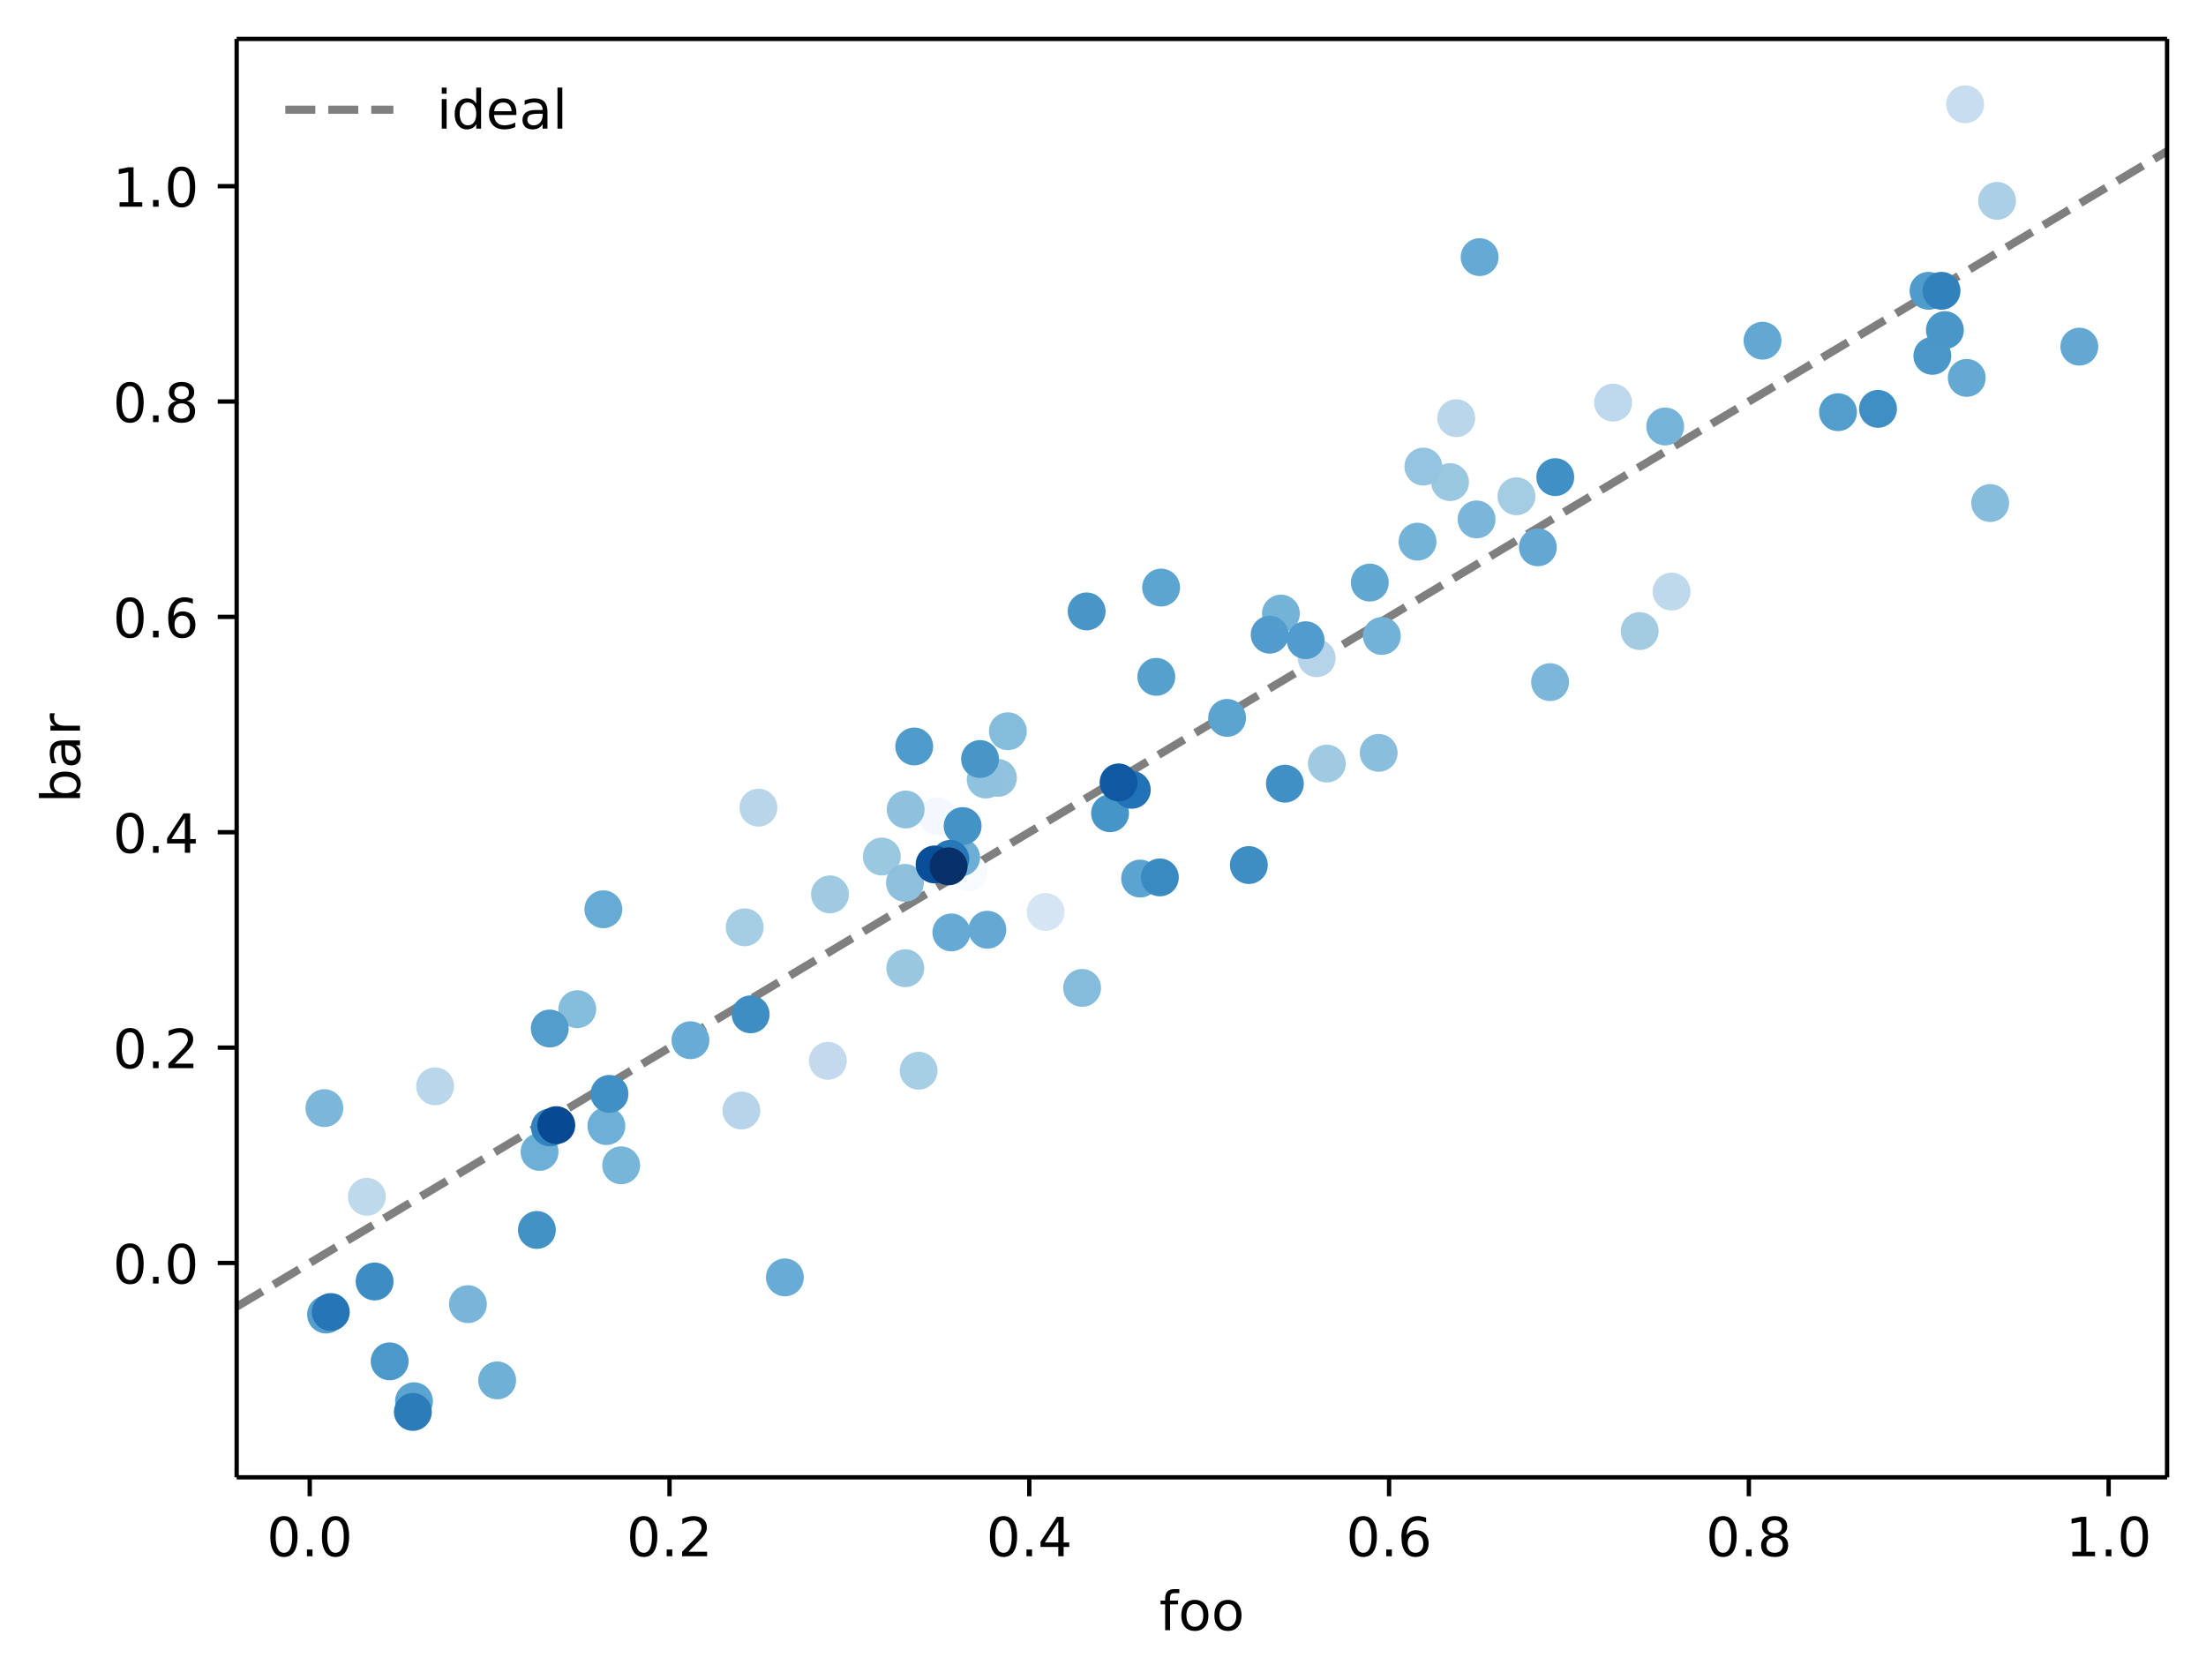 <svg height="414.491" viewBox="0 0 408.101 310.868" width="544.135" xmlns="http://www.w3.org/2000/svg" xmlns:xlink="http://www.w3.org/1999/xlink"><defs><style>*{stroke-linecap:butt;stroke-linejoin:round}</style></defs><g id="figure_1"><path d="M0 310.868h408.101V0H0z" fill="#fff" id="patch_1"/><g id="axes_1"><path d="M43.781 273.312h357.12V7.2H43.781z" fill="#fff" id="patch_2"/><path clip-path="url(#p8122d7c65e)" d="M43.781 241.75l357.12-213.781" fill="none" stroke="#000" stroke-dasharray="5.55,2.4" stroke-opacity=".5" stroke-width="1.5" id="line2d_1"/><g id="PathCollection_1"><defs><path d="M0 3a3 3 0 100-6 3 3 0 000 6z" id="C0_0_714ef099de"/></defs><g clip-path="url(#p8122d7c65e)"><use x="179.148" xlink:href="#C0_0_714ef099de" y="161.412" fill="#f7fbff" stroke="#f7fbff"/></g><g clip-path="url(#p8122d7c65e)"><use x="173.438" xlink:href="#C0_0_714ef099de" y="151" fill="#f2f8fd" stroke="#f2f8fd"/></g><g clip-path="url(#p8122d7c65e)"><use x="193.44" xlink:href="#C0_0_714ef099de" y="168.711" fill="#d5e5f4" stroke="#d5e5f4"/></g><g clip-path="url(#p8122d7c65e)"><use x="363.539" xlink:href="#C0_0_714ef099de" y="19.296" fill="#c9ddf0" stroke="#c9ddf0"/></g><g clip-path="url(#p8122d7c65e)"><use x="153.153" xlink:href="#C0_0_714ef099de" y="196.26" fill="#c2d9ee" stroke="#c2d9ee"/></g><g clip-path="url(#p8122d7c65e)"><use x="309.23" xlink:href="#C0_0_714ef099de" y="109.443" fill="#bed8ec" stroke="#bed8ec"/></g><g clip-path="url(#p8122d7c65e)"><use x="67.865" xlink:href="#C0_0_714ef099de" y="221.414" fill="#bed8ec" stroke="#bed8ec"/></g><g clip-path="url(#p8122d7c65e)"><use x="298.423" xlink:href="#C0_0_714ef099de" y="74.489" fill="#bdd7ec" stroke="#bdd7ec"/></g><g clip-path="url(#p8122d7c65e)"><use x="80.493" xlink:href="#C0_0_714ef099de" y="200.969" fill="#b9d6ea" stroke="#b9d6ea"/></g><g clip-path="url(#p8122d7c65e)"><use x="269.398" xlink:href="#C0_0_714ef099de" y="77.361" fill="#b9d6ea" stroke="#b9d6ea"/></g><g clip-path="url(#p8122d7c65e)"><use x="140.302" xlink:href="#C0_0_714ef099de" y="149.424" fill="#b8d5ea" stroke="#b8d5ea"/></g><g clip-path="url(#p8122d7c65e)"><use x="137.152" xlink:href="#C0_0_714ef099de" y="205.451" fill="#b7d4ea" stroke="#b7d4ea"/></g><g clip-path="url(#p8122d7c65e)"><use x="243.588" xlink:href="#C0_0_714ef099de" y="121.777" fill="#b5d4e9" stroke="#b5d4e9"/></g><g clip-path="url(#p8122d7c65e)"><use x="369.449" xlink:href="#C0_0_714ef099de" y="37.161" fill="#abd0e6" stroke="#abd0e6"/></g><g clip-path="url(#p8122d7c65e)"><use x="169.946" xlink:href="#C0_0_714ef099de" y="198.087" fill="#a6cee4" stroke="#a6cee4"/></g><g clip-path="url(#p8122d7c65e)"><use x="137.765" xlink:href="#C0_0_714ef099de" y="171.559" fill="#a5cde3" stroke="#a5cde3"/></g><g clip-path="url(#p8122d7c65e)"><use x="280.536" xlink:href="#C0_0_714ef099de" y="91.813" fill="#a4cce3" stroke="#a4cce3"/></g><g clip-path="url(#p8122d7c65e)"><use x="303.335" xlink:href="#C0_0_714ef099de" y="116.752" fill="#a3cce3" stroke="#a3cce3"/></g><g clip-path="url(#p8122d7c65e)"><use x="153.542" xlink:href="#C0_0_714ef099de" y="165.464" fill="#9fcae1" stroke="#9fcae1"/></g><g clip-path="url(#p8122d7c65e)"><use x="245.46" xlink:href="#C0_0_714ef099de" y="141.264" fill="#9fcae1" stroke="#9fcae1"/></g><g clip-path="url(#p8122d7c65e)"><use x="163.134" xlink:href="#C0_0_714ef099de" y="158.465" fill="#9ac8e0" stroke="#9ac8e0"/></g><g clip-path="url(#p8122d7c65e)"><use x="268.25" xlink:href="#C0_0_714ef099de" y="89.194" fill="#9ac8e0" stroke="#9ac8e0"/></g><g clip-path="url(#p8122d7c65e)"><use x="167.472" xlink:href="#C0_0_714ef099de" y="179.126" fill="#99c7e0" stroke="#99c7e0"/></g><g clip-path="url(#p8122d7c65e)"><use x="263.317" xlink:href="#C0_0_714ef099de" y="86.322" fill="#94c4df" stroke="#94c4df"/></g><g clip-path="url(#p8122d7c65e)"><use x="184.616" xlink:href="#C0_0_714ef099de" y="143.916" fill="#91c3de" stroke="#91c3de"/></g><g clip-path="url(#p8122d7c65e)"><use x="182.354" xlink:href="#C0_0_714ef099de" y="144.223" fill="#8fc2de" stroke="#8fc2de"/></g><g clip-path="url(#p8122d7c65e)"><use x="167.548" xlink:href="#C0_0_714ef099de" y="149.762" fill="#8dc1dd" stroke="#8dc1dd"/></g><g clip-path="url(#p8122d7c65e)"><use x="167.415" xlink:href="#C0_0_714ef099de" y="163.334" fill="#8cc0dd" stroke="#8cc0dd"/></g><g clip-path="url(#p8122d7c65e)"><use x="255.048" xlink:href="#C0_0_714ef099de" y="139.285" fill="#89bedc" stroke="#89bedc"/></g><g clip-path="url(#p8122d7c65e)"><use x="368.177" xlink:href="#C0_0_714ef099de" y="93.068" fill="#87bddc" stroke="#87bddc"/></g><g clip-path="url(#p8122d7c65e)"><use x="200.187" xlink:href="#C0_0_714ef099de" y="182.771" fill="#85bcdc" stroke="#85bcdc"/></g><g clip-path="url(#p8122d7c65e)"><use x="106.797" xlink:href="#C0_0_714ef099de" y="186.704" fill="#84bcdb" stroke="#84bcdb"/></g><g clip-path="url(#p8122d7c65e)"><use x="186.448" xlink:href="#C0_0_714ef099de" y="135.285" fill="#84bcdb" stroke="#84bcdb"/></g><g clip-path="url(#p8122d7c65e)"><use x="286.759" xlink:href="#C0_0_714ef099de" y="126.203" fill="#7cb7da" stroke="#7cb7da"/></g><g clip-path="url(#p8122d7c65e)"><use x="60.014" xlink:href="#C0_0_714ef099de" y="205.011" fill="#7cb7da" stroke="#7cb7da"/></g><g clip-path="url(#p8122d7c65e)"><use x="273.163" xlink:href="#C0_0_714ef099de" y="96.096" fill="#7ab6d9" stroke="#7ab6d9"/></g><g clip-path="url(#p8122d7c65e)"><use x="86.564" xlink:href="#C0_0_714ef099de" y="241.279" fill="#79b5d9" stroke="#79b5d9"/></g><g clip-path="url(#p8122d7c65e)"><use x="114.913" xlink:href="#C0_0_714ef099de" y="215.593" fill="#77b5d9" stroke="#77b5d9"/></g><g clip-path="url(#p8122d7c65e)"><use x="308.055" xlink:href="#C0_0_714ef099de" y="78.903" fill="#75b4d8" stroke="#75b4d8"/></g><g clip-path="url(#p8122d7c65e)"><use x="262.238" xlink:href="#C0_0_714ef099de" y="100.212" fill="#74b3d8" stroke="#74b3d8"/></g><g clip-path="url(#p8122d7c65e)"><use x="236.966" xlink:href="#C0_0_714ef099de" y="113.517" fill="#74b3d8" stroke="#74b3d8"/></g><g clip-path="url(#p8122d7c65e)"><use x="255.637" xlink:href="#C0_0_714ef099de" y="117.658" fill="#72b2d8" stroke="#72b2d8"/></g><g clip-path="url(#p8122d7c65e)"><use x="91.974" xlink:href="#C0_0_714ef099de" y="255.383" fill="#6fb0d7" stroke="#6fb0d7"/></g><g clip-path="url(#p8122d7c65e)"><use x="99.818" xlink:href="#C0_0_714ef099de" y="213.114" fill="#6dafd7" stroke="#6dafd7"/></g><g clip-path="url(#p8122d7c65e)"><use x="112.178" xlink:href="#C0_0_714ef099de" y="208.334" fill="#6dafd7" stroke="#6dafd7"/></g><g clip-path="url(#p8122d7c65e)"><use x="177.805" xlink:href="#C0_0_714ef099de" y="158.624" fill="#6caed6" stroke="#6caed6"/></g><g clip-path="url(#p8122d7c65e)"><use x="145.201" xlink:href="#C0_0_714ef099de" y="236.325" fill="#68acd5" stroke="#68acd5"/></g><g clip-path="url(#p8122d7c65e)"><use x="127.735" xlink:href="#C0_0_714ef099de" y="192.448" fill="#68acd5" stroke="#68acd5"/></g><g clip-path="url(#p8122d7c65e)"><use x="111.619" xlink:href="#C0_0_714ef099de" y="168.221" fill="#66abd4" stroke="#66abd4"/></g><g clip-path="url(#p8122d7c65e)"><use x="175.999" xlink:href="#C0_0_714ef099de" y="172.506" fill="#65aad4" stroke="#65aad4"/></g><g clip-path="url(#p8122d7c65e)"><use x="273.726" xlink:href="#C0_0_714ef099de" y="47.57" fill="#65aad4" stroke="#65aad4"/></g><g clip-path="url(#p8122d7c65e)"><use x="363.841" xlink:href="#C0_0_714ef099de" y="69.914" fill="#64a9d3" stroke="#64a9d3"/></g><g clip-path="url(#p8122d7c65e)"><use x="182.659" xlink:href="#C0_0_714ef099de" y="172.006" fill="#64a9d3" stroke="#64a9d3"/></g><g clip-path="url(#p8122d7c65e)"><use x="326.057" xlink:href="#C0_0_714ef099de" y="63.03" fill="#63a8d3" stroke="#63a8d3"/></g><g clip-path="url(#p8122d7c65e)"><use x="284.497" xlink:href="#C0_0_714ef099de" y="101.259" fill="#63a8d3" stroke="#63a8d3"/></g><g clip-path="url(#p8122d7c65e)"><use x="384.669" xlink:href="#C0_0_714ef099de" y="64.131" fill="#63a8d3" stroke="#63a8d3"/></g><g clip-path="url(#p8122d7c65e)"><use x="253.408" xlink:href="#C0_0_714ef099de" y="107.78" fill="#60a7d2" stroke="#60a7d2"/></g><g clip-path="url(#p8122d7c65e)"><use x="214.799" xlink:href="#C0_0_714ef099de" y="108.705" fill="#5da5d1" stroke="#5da5d1"/></g><g clip-path="url(#p8122d7c65e)"><use x="227.009" xlink:href="#C0_0_714ef099de" y="132.816" fill="#5ca4d0" stroke="#5ca4d0"/></g><g clip-path="url(#p8122d7c65e)"><use x="76.588" xlink:href="#C0_0_714ef099de" y="259.232" fill="#5ba3d0" stroke="#5ba3d0"/></g><g clip-path="url(#p8122d7c65e)"><use x="210.921" xlink:href="#C0_0_714ef099de" y="162.542" fill="#5ba3d0" stroke="#5ba3d0"/></g><g clip-path="url(#p8122d7c65e)"><use x="213.914" xlink:href="#C0_0_714ef099de" y="125.223" fill="#56a0ce" stroke="#56a0ce"/></g><g clip-path="url(#p8122d7c65e)"><use x="60.316" xlink:href="#C0_0_714ef099de" y="243.203" fill="#549fcd" stroke="#549fcd"/></g><g clip-path="url(#p8122d7c65e)"><use x="101.705" xlink:href="#C0_0_714ef099de" y="190.282" fill="#529dcc" stroke="#529dcc"/></g><g clip-path="url(#p8122d7c65e)"><use x="340.023" xlink:href="#C0_0_714ef099de" y="76.254" fill="#529dcc" stroke="#529dcc"/></g><g clip-path="url(#p8122d7c65e)"><use x="234.884" xlink:href="#C0_0_714ef099de" y="117.419" fill="#519ccc" stroke="#519ccc"/></g><g clip-path="url(#p8122d7c65e)"><use x="241.54" xlink:href="#C0_0_714ef099de" y="118.442" fill="#519ccc" stroke="#519ccc"/></g><g clip-path="url(#p8122d7c65e)"><use x="356.768" xlink:href="#C0_0_714ef099de" y="53.802" fill="#4f9bcb" stroke="#4f9bcb"/></g><g clip-path="url(#p8122d7c65e)"><use x="169.128" xlink:href="#C0_0_714ef099de" y="138.103" fill="#4f9bcb" stroke="#4f9bcb"/></g><g clip-path="url(#p8122d7c65e)"><use x="72.086" xlink:href="#C0_0_714ef099de" y="251.855" fill="#4b98ca" stroke="#4b98ca"/></g><g clip-path="url(#p8122d7c65e)"><use x="357.477" xlink:href="#C0_0_714ef099de" y="65.834" fill="#4a98c9" stroke="#4a98c9"/></g><g clip-path="url(#p8122d7c65e)"><use x="359.797" xlink:href="#C0_0_714ef099de" y="61.072" fill="#4997c9" stroke="#4997c9"/></g><g clip-path="url(#p8122d7c65e)"><use x="181.301" xlink:href="#C0_0_714ef099de" y="140.424" fill="#4896c8" stroke="#4896c8"/></g><g clip-path="url(#p8122d7c65e)"><use x="201.025" xlink:href="#C0_0_714ef099de" y="113.113" fill="#4896c8" stroke="#4896c8"/></g><g clip-path="url(#p8122d7c65e)"><use x="205.355" xlink:href="#C0_0_714ef099de" y="150.459" fill="#4695c8" stroke="#4695c8"/></g><g clip-path="url(#p8122d7c65e)"><use x="178.083" xlink:href="#C0_0_714ef099de" y="152.827" fill="#4493c7" stroke="#4493c7"/></g><g clip-path="url(#p8122d7c65e)"><use x="99.324" xlink:href="#C0_0_714ef099de" y="227.549" fill="#4292c6" stroke="#4292c6"/></g><g clip-path="url(#p8122d7c65e)"><use x="112.752" xlink:href="#C0_0_714ef099de" y="202.375" fill="#4090c5" stroke="#4090c5"/></g><g clip-path="url(#p8122d7c65e)"><use x="237.699" xlink:href="#C0_0_714ef099de" y="144.987" fill="#4090c5" stroke="#4090c5"/></g><g clip-path="url(#p8122d7c65e)"><use x="287.718" xlink:href="#C0_0_714ef099de" y="88.271" fill="#4090c5" stroke="#4090c5"/></g><g clip-path="url(#p8122d7c65e)"><use x="347.423" xlink:href="#C0_0_714ef099de" y="75.638" fill="#3f8fc5" stroke="#3f8fc5"/></g><g clip-path="url(#p8122d7c65e)"><use x="231.034" xlink:href="#C0_0_714ef099de" y="160.043" fill="#3e8ec4" stroke="#3e8ec4"/></g><g clip-path="url(#p8122d7c65e)"><use x="138.871" xlink:href="#C0_0_714ef099de" y="187.658" fill="#3e8ec4" stroke="#3e8ec4"/></g><g clip-path="url(#p8122d7c65e)"><use x="69.3" xlink:href="#C0_0_714ef099de" y="237.08" fill="#3d8dc4" stroke="#3d8dc4"/></g><g clip-path="url(#p8122d7c65e)"><use x="214.571" xlink:href="#C0_0_714ef099de" y="162.325" fill="#3a8ac2" stroke="#3a8ac2"/></g><g clip-path="url(#p8122d7c65e)"><use x="101.739" xlink:href="#C0_0_714ef099de" y="208.583" fill="#3282be" stroke="#3282be"/></g><g clip-path="url(#p8122d7c65e)"><use x="359.174" xlink:href="#C0_0_714ef099de" y="53.8" fill="#3181bd" stroke="#3181bd"/></g><g clip-path="url(#p8122d7c65e)"><use x="76.376" xlink:href="#C0_0_714ef099de" y="261.216" fill="#2c7cba" stroke="#2c7cba"/></g><g clip-path="url(#p8122d7c65e)"><use x="175.801" xlink:href="#C0_0_714ef099de" y="158.898" fill="#2777b8" stroke="#2777b8"/></g><g clip-path="url(#p8122d7c65e)"><use x="61.196" xlink:href="#C0_0_714ef099de" y="242.736" fill="#2575b7" stroke="#2575b7"/></g><g clip-path="url(#p8122d7c65e)"><use x="209.378" xlink:href="#C0_0_714ef099de" y="146.121" fill="#2272b6" stroke="#2272b6"/></g><g clip-path="url(#p8122d7c65e)"><use x="206.933" xlink:href="#C0_0_714ef099de" y="144.751" fill="#0e59a2" stroke="#0e59a2"/></g><g clip-path="url(#p8122d7c65e)"><use x="172.895" xlink:href="#C0_0_714ef099de" y="159.93" fill="#084e98" stroke="#084e98"/></g><g clip-path="url(#p8122d7c65e)"><use x="102.914" xlink:href="#C0_0_714ef099de" y="208.162" fill="#084a91" stroke="#084a91"/></g><g clip-path="url(#p8122d7c65e)"><use x="175.486" xlink:href="#C0_0_714ef099de" y="160.28" fill="#08306b" stroke="#08306b"/></g></g><g id="matplotlib.axis_1"><g id="xtick_1"><g id="line2d_2"><defs><path d="M0 0v3.5" id="m5f560bebf4" stroke="#000" stroke-width=".8"/></defs><use x="57.3" xlink:href="#m5f560bebf4" y="273.312" stroke="#000" stroke-width=".8"/></g><g transform="matrix(.1 0 0 -.1 49.349 287.91)" id="text_1"><defs><path d="M31.781 66.406q-7.61 0-11.453-7.5Q16.5 51.422 16.5 36.375q0-14.984 3.828-22.484 3.844-7.5 11.453-7.5 7.672 0 11.5 7.5 3.844 7.5 3.844 22.484 0 15.047-3.844 22.531-3.828 7.5-11.5 7.5zm0 7.813q12.266 0 18.735-9.703 6.468-9.688 6.468-28.141 0-18.406-6.468-28.11-6.47-9.687-18.735-9.687-12.25 0-18.718 9.688-6.47 9.703-6.47 28.109 0 18.453 6.47 28.14Q19.53 74.22 31.78 74.22z" id="DejaVuSans-48"/><path d="M10.688 12.406H21V0H10.687z" id="DejaVuSans-46"/></defs><use xlink:href="#DejaVuSans-48"/><use x="63.623" xlink:href="#DejaVuSans-46"/><use x="95.41" xlink:href="#DejaVuSans-48"/></g></g><g id="xtick_2"><use x="123.858" xlink:href="#m5f560bebf4" y="273.312" stroke="#000" stroke-width=".8" id="line2d_3"/><g transform="matrix(.1 0 0 -.1 115.906 287.91)" id="text_2"><defs><path d="M19.188 8.297h34.421V0H7.33v8.297q5.609 5.812 15.296 15.594 9.703 9.797 12.188 12.64 4.734 5.313 6.609 9 1.89 3.688 1.89 7.25 0 5.813-4.078 9.469-4.078 3.672-10.625 3.672-4.64 0-9.797-1.61-5.14-1.609-11-4.89v9.969Q13.767 71.78 18.938 73q5.188 1.219 9.485 1.219 11.328 0 18.062-5.672 6.735-5.656 6.735-15.125 0-4.5-1.688-8.531-1.672-4.016-6.125-9.485-1.218-1.422-7.765-8.187-6.532-6.766-18.453-18.922z" id="DejaVuSans-50"/></defs><use xlink:href="#DejaVuSans-48"/><use x="63.623" xlink:href="#DejaVuSans-46"/><use x="95.41" xlink:href="#DejaVuSans-50"/></g></g><g id="xtick_3"><use x="190.415" xlink:href="#m5f560bebf4" y="273.312" stroke="#000" stroke-width=".8" id="line2d_4"/><g transform="matrix(.1 0 0 -.1 182.463 287.91)" id="text_3"><defs><path d="M37.797 64.313L12.89 25.39h24.906zm-2.594 8.593H47.61V25.391h10.407v-8.203H47.609V0h-9.812v17.188H4.89v9.515z" id="DejaVuSans-52"/></defs><use xlink:href="#DejaVuSans-48"/><use x="63.623" xlink:href="#DejaVuSans-46"/><use x="95.41" xlink:href="#DejaVuSans-52"/></g></g><g id="xtick_4"><use x="256.972" xlink:href="#m5f560bebf4" y="273.312" stroke="#000" stroke-width=".8" id="line2d_5"/><g transform="matrix(.1 0 0 -.1 249.02 287.91)" id="text_4"><defs><path d="M33.016 40.375q-6.641 0-10.532-4.547-3.875-4.531-3.875-12.437 0-7.86 3.875-12.438 3.891-4.562 10.532-4.562 6.64 0 10.515 4.562 3.875 4.578 3.875 12.438 0 7.906-3.875 12.437-3.875 4.547-10.515 4.547zm19.578 30.922v-8.984q-3.719 1.75-7.5 2.671-3.782.938-7.5.938-9.766 0-14.922-6.594-5.14-6.594-5.875-19.922 2.875 4.25 7.219 6.516 4.359 2.266 9.578 2.266 10.984 0 17.36-6.672 6.374-6.657 6.374-18.125 0-11.235-6.64-18.032-6.641-6.78-17.672-6.78-12.657 0-19.344 9.687-6.688 9.703-6.688 28.109 0 17.281 8.204 27.563 8.203 10.28 22.015 10.28 3.719 0 7.5-.734t7.89-2.187z" id="DejaVuSans-54"/></defs><use xlink:href="#DejaVuSans-48"/><use x="63.623" xlink:href="#DejaVuSans-46"/><use x="95.41" xlink:href="#DejaVuSans-54"/></g></g><g id="xtick_5"><use x="323.529" xlink:href="#m5f560bebf4" y="273.312" stroke="#000" stroke-width=".8" id="line2d_6"/><g transform="matrix(.1 0 0 -.1 315.578 287.91)" id="text_5"><defs><path d="M31.781 34.625q-7.031 0-11.062-3.766-4.016-3.765-4.016-10.343 0-6.594 4.016-10.36Q24.75 6.391 31.78 6.391q7.032 0 11.078 3.78 4.063 3.798 4.063 10.345 0 6.578-4.031 10.343-4.016 3.766-11.11 3.766zm-9.86 4.188q-6.343 1.562-9.89 5.906Q8.5 49.079 8.5 55.329q0 8.733 6.219 13.812 6.234 5.078 17.062 5.078 10.89 0 17.094-5.078 6.203-5.079 6.203-13.813 0-6.25-3.547-10.61-3.531-4.343-9.828-5.906 7.125-1.656 11.094-6.5 3.984-4.828 3.984-11.796 0-10.61-6.468-16.282-6.47-5.656-18.532-5.656-12.047 0-18.531 5.656-6.469 5.672-6.469 16.282 0 6.968 4 11.797 4.016 4.843 11.14 6.5zM18.314 54.39q0-5.657 3.53-8.828 3.548-3.172 9.938-3.172 6.36 0 9.938 3.172 3.593 3.171 3.593 8.828 0 5.672-3.593 8.843-3.578 3.172-9.938 3.172-6.39 0-9.937-3.172-3.532-3.172-3.532-8.843z" id="DejaVuSans-56"/></defs><use xlink:href="#DejaVuSans-48"/><use x="63.623" xlink:href="#DejaVuSans-46"/><use x="95.41" xlink:href="#DejaVuSans-56"/></g></g><g id="xtick_6"><use x="390.086" xlink:href="#m5f560bebf4" y="273.312" stroke="#000" stroke-width=".8" id="line2d_7"/><g transform="matrix(.1 0 0 -.1 382.135 287.91)" id="text_6"><defs><path d="M12.406 8.297h16.11v55.625l-17.532-3.516v8.985l17.438 3.515h9.86V8.296H54.39V0H12.406z" id="DejaVuSans-49"/></defs><use xlink:href="#DejaVuSans-49"/><use x="63.623" xlink:href="#DejaVuSans-46"/><use x="95.41" xlink:href="#DejaVuSans-48"/></g></g><g transform="matrix(.1 0 0 -.1 214.462 301.589)" id="text_7"><defs><path d="M37.11 75.984V68.5h-8.594q-4.828 0-6.72-1.953-1.874-1.953-1.874-7.031v-4.828h14.797v-6.985H19.922V0H10.89v47.703H2.297v6.984h8.594V58.5q0 9.125 4.25 13.297 4.25 4.187 13.468 4.187z" id="DejaVuSans-102"/><path d="M30.61 48.39q-7.22 0-11.422-5.64-4.204-5.64-4.204-15.453 0-9.813 4.172-15.453 4.188-5.64 11.453-5.64 7.188 0 11.375 5.655 4.203 5.672 4.203 15.438 0 9.719-4.203 15.406-4.187 5.688-11.375 5.688zm0 7.61q11.718 0 18.406-7.625 6.703-7.61 6.703-21.078 0-13.422-6.703-21.078-6.688-7.64-18.407-7.64-11.765 0-18.437 7.64-6.656 7.656-6.656 21.078 0 13.469 6.656 21.078Q18.844 56 30.609 56z" id="DejaVuSans-111"/></defs><use xlink:href="#DejaVuSans-102"/><use x="35.205" xlink:href="#DejaVuSans-111"/><use x="96.387" xlink:href="#DejaVuSans-111"/></g></g><g id="matplotlib.axis_2"><g id="ytick_1"><g id="line2d_8"><defs><path d="M0 0h-3.5" id="m273f6bb48b" stroke="#000" stroke-width=".8"/></defs><use x="43.781" xlink:href="#m273f6bb48b" y="233.657" stroke="#000" stroke-width=".8"/></g><g transform="matrix(.1 0 0 -.1 20.878 237.456)" id="text_8"><use xlink:href="#DejaVuSans-48"/><use x="63.623" xlink:href="#DejaVuSans-46"/><use x="95.41" xlink:href="#DejaVuSans-48"/></g></g><g id="ytick_2"><use x="43.781" xlink:href="#m273f6bb48b" y="193.814" stroke="#000" stroke-width=".8" id="line2d_9"/><g transform="matrix(.1 0 0 -.1 20.878 197.613)" id="text_9"><use xlink:href="#DejaVuSans-48"/><use x="63.623" xlink:href="#DejaVuSans-46"/><use x="95.41" xlink:href="#DejaVuSans-50"/></g></g><g id="ytick_3"><use x="43.781" xlink:href="#m273f6bb48b" y="153.971" stroke="#000" stroke-width=".8" id="line2d_10"/><g transform="matrix(.1 0 0 -.1 20.878 157.77)" id="text_10"><use xlink:href="#DejaVuSans-48"/><use x="63.623" xlink:href="#DejaVuSans-46"/><use x="95.41" xlink:href="#DejaVuSans-52"/></g></g><g id="ytick_4"><use x="43.781" xlink:href="#m273f6bb48b" y="114.128" stroke="#000" stroke-width=".8" id="line2d_11"/><g transform="matrix(.1 0 0 -.1 20.878 117.928)" id="text_11"><use xlink:href="#DejaVuSans-48"/><use x="63.623" xlink:href="#DejaVuSans-46"/><use x="95.41" xlink:href="#DejaVuSans-54"/></g></g><g id="ytick_5"><use x="43.781" xlink:href="#m273f6bb48b" y="74.286" stroke="#000" stroke-width=".8" id="line2d_12"/><g transform="matrix(.1 0 0 -.1 20.878 78.085)" id="text_12"><use xlink:href="#DejaVuSans-48"/><use x="63.623" xlink:href="#DejaVuSans-46"/><use x="95.41" xlink:href="#DejaVuSans-56"/></g></g><g id="ytick_6"><use x="43.781" xlink:href="#m273f6bb48b" y="34.443" stroke="#000" stroke-width=".8" id="line2d_13"/><g transform="matrix(.1 0 0 -.1 20.878 38.242)" id="text_13"><use xlink:href="#DejaVuSans-49"/><use x="63.623" xlink:href="#DejaVuSans-46"/><use x="95.41" xlink:href="#DejaVuSans-48"/></g></g><g transform="matrix(0 -.1 -.1 0 14.798 148.55)" id="text_14"><defs><path d="M48.688 27.297q0 9.906-4.079 15.547-4.078 5.64-11.203 5.64-7.14 0-11.218-5.64-4.079-5.64-4.079-15.547 0-9.906 4.078-15.547 4.079-5.64 11.22-5.64 7.124 0 11.202 5.64t4.078 15.547zM18.108 46.39q2.844 4.875 7.157 7.234Q29.594 56 35.594 56q9.968 0 16.187-7.906 6.235-7.907 6.235-20.797T51.78 6.484q-6.218-7.906-16.187-7.906-6 0-10.328 2.375-4.313 2.375-7.157 7.25V0H9.08v75.984h9.03z" id="DejaVuSans-98"/><path d="M34.281 27.484q-10.89 0-15.093-2.484-4.204-2.484-4.204-8.5 0-4.781 3.157-7.594 3.156-2.797 8.562-2.797 7.485 0 12 5.297 4.516 5.297 4.516 14.078v2zm17.922 3.72V0H43.22v8.297Q40.14 3.328 35.547.953q-4.594-2.375-11.234-2.375-8.391 0-13.36 4.719Q6 8.016 6 15.922q0 9.219 6.172 13.906 6.187 4.688 18.437 4.688h12.61v.89q0 6.203-4.078 9.594-4.078 3.39-11.453 3.39-4.688 0-9.141-1.124-4.438-1.125-8.531-3.375v8.312q4.921 1.906 9.562 2.844 4.64.953 9.031.953 11.875 0 17.735-6.156 5.86-6.14 5.86-18.64z" id="DejaVuSans-97"/><path d="M41.11 46.297q-1.516.875-3.297 1.281Q36.03 48 33.89 48q-7.625 0-11.703-4.953-4.079-4.953-4.079-14.234V0H9.08v54.688h9.03v-8.5q2.844 4.984 7.375 7.39Q30.031 56 36.531 56q.922 0 2.047-.125 1.125-.11 2.484-.36z" id="DejaVuSans-114"/></defs><use xlink:href="#DejaVuSans-98"/><use x="63.477" xlink:href="#DejaVuSans-97"/><use x="124.756" xlink:href="#DejaVuSans-114"/></g></g><path d="M43.781 273.312V7.2" fill="none" stroke="#000" stroke-linecap="square" stroke-width=".8" id="patch_3"/><path d="M400.901 273.312V7.2" fill="none" stroke="#000" stroke-linecap="square" stroke-width=".8" id="patch_4"/><path d="M43.781 273.312h357.12" fill="none" stroke="#000" stroke-linecap="square" stroke-width=".8" id="patch_5"/><path d="M43.781 7.2h357.12" fill="none" stroke="#000" stroke-linecap="square" stroke-width=".8" id="patch_6"/><g id="legend_1"><path d="M52.781 20.298h20" fill="none" stroke="#000" stroke-dasharray="5.55,2.4" stroke-opacity=".5" stroke-width="1.5" id="line2d_14"/><g transform="matrix(.1 0 0 -.1 80.781 23.798)" id="text_15"><defs><path d="M9.422 54.688h8.984V0H9.422zm0 21.296h8.984v-11.39H9.422z" id="DejaVuSans-105"/><path d="M45.406 46.39v29.594h8.985V0h-8.985v8.203Q42.578 3.328 38.25.953q-4.313-2.375-10.375-2.375-9.906 0-16.14 7.906-6.22 7.922-6.22 20.813 0 12.89 6.22 20.797Q17.968 56 27.874 56q6.063 0 10.375-2.375 4.328-2.36 7.156-7.234zm-30.61-19.093q0-9.906 4.079-15.547 4.078-5.64 11.203-5.64 7.125 0 11.219 5.64 4.11 5.64 4.11 15.547 0 9.906-4.11 15.547-4.094 5.64-11.219 5.64-7.125 0-11.203-5.64-4.078-5.64-4.078-15.547z" id="DejaVuSans-100"/><path d="M56.203 29.594v-4.39H14.891q.593-9.282 5.593-14.142 5-4.859 13.938-4.859 5.172 0 10.031 1.266 4.86 1.265 9.656 3.812v-8.5Q49.266.734 44.187-.344 39.11-1.422 33.892-1.422q-13.094 0-20.735 7.61-7.64 7.625-7.64 20.625 0 13.421 7.25 21.296Q20.016 56 32.328 56q11.031 0 17.453-7.11 6.422-7.093 6.422-19.296zm-8.984 2.64q-.094 7.36-4.125 11.75-4.032 4.407-10.672 4.407-7.516 0-12.031-4.25-4.516-4.25-5.203-11.97z" id="DejaVuSans-101"/><path d="M9.422 75.984h8.984V0H9.422z" id="DejaVuSans-108"/></defs><use xlink:href="#DejaVuSans-105"/><use x="27.783" xlink:href="#DejaVuSans-100"/><use x="91.26" xlink:href="#DejaVuSans-101"/><use x="152.783" xlink:href="#DejaVuSans-97"/><use x="214.063" xlink:href="#DejaVuSans-108"/></g></g></g></g><defs><clipPath id="p8122d7c65e"><path d="M43.781 7.2h357.12v266.112H43.781z"/></clipPath></defs></svg>